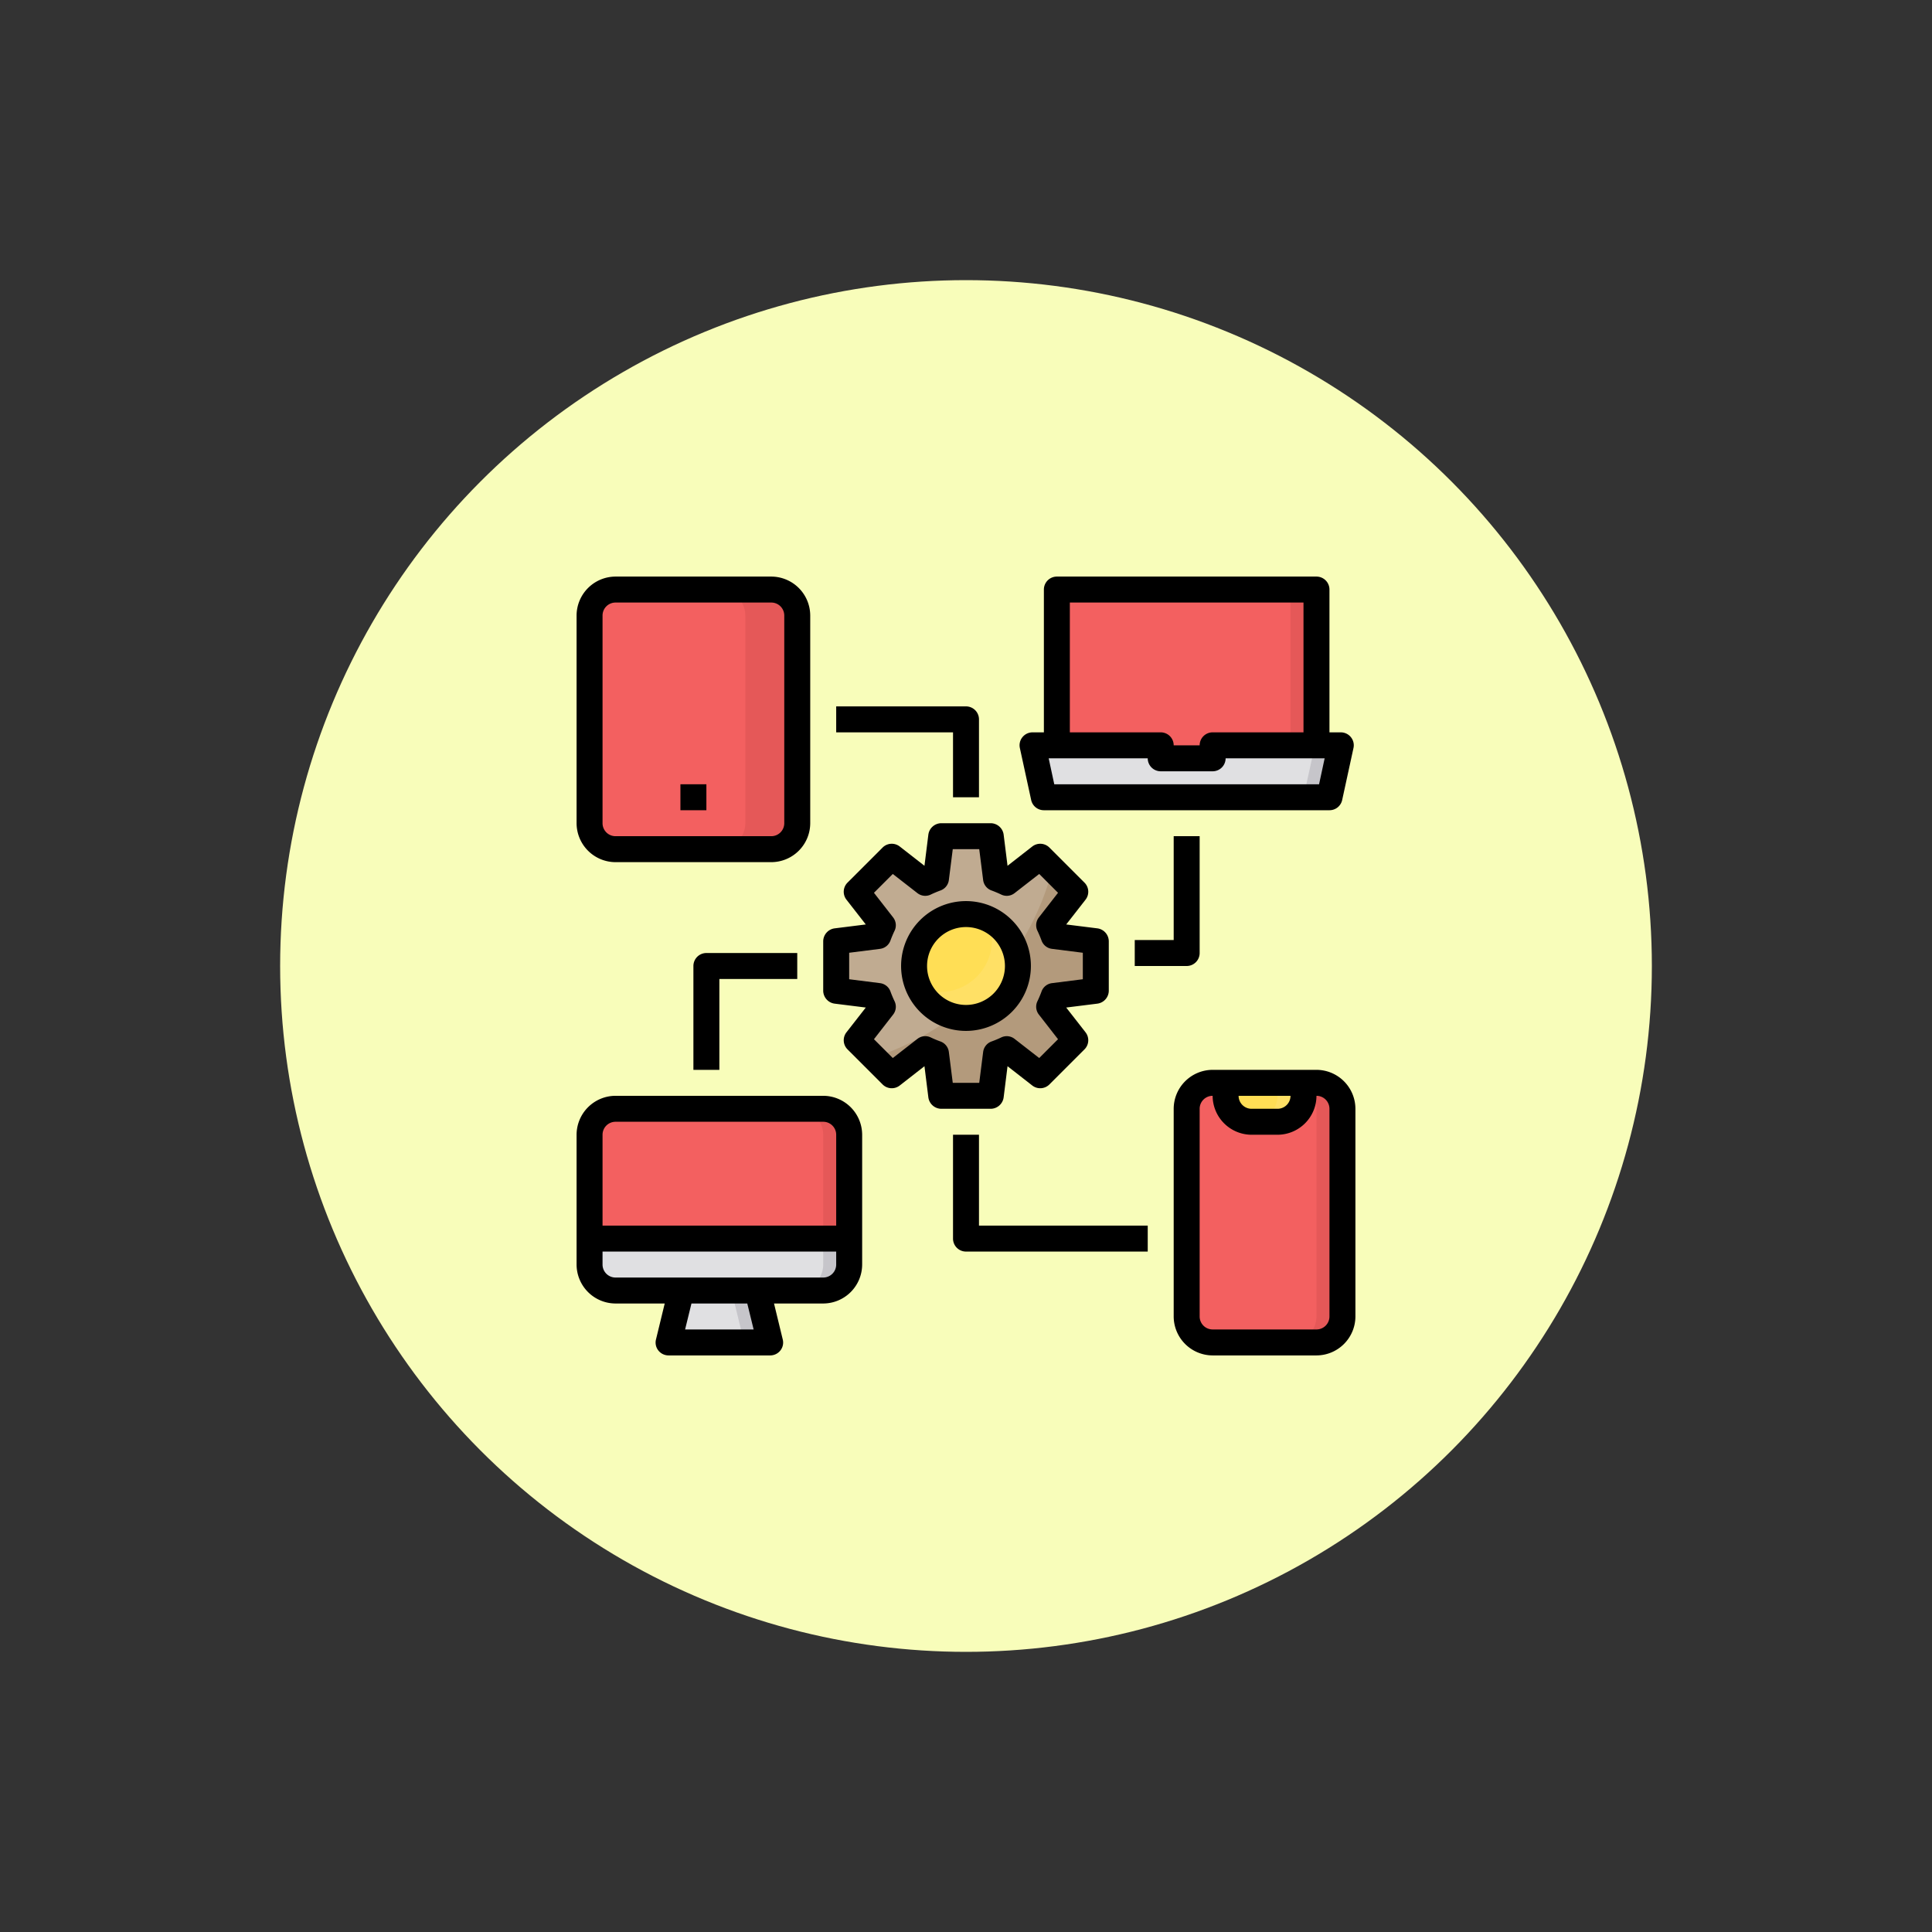 <?xml version="1.0"?>
<svg xmlns="http://www.w3.org/2000/svg" xmlns:xlink="http://www.w3.org/1999/xlink" xmlns:svgjs="http://svgjs.com/svgjs" version="1.1" width="512" height="512" x="0" y="0" viewBox="0 0 64 64" style="enable-background:new 0 0 512 512" xml:space="preserve" class=""><rect x="0" y="0" width="64" height="64" fill="#333333" stroke="none"/><circle r="32" cx="32" cy="32" fill="#f8fdba" shape="circle" transform="matrix(0.71,0,0,0.71,9.28,9.28)"/><g transform="matrix(0.43,0,0,0.43,18.24,18.24)"><g xmlns="http://www.w3.org/2000/svg" id="device"><path d="m39 3h20v13h-20z" fill="#f36060" data-original="#46f8ff" style="" class=""/><path d="m23 53v2a2.006 2.006 0 0 1 -2 2h-16a2.006 2.006 0 0 1 -2-2v-2z" fill="#e0e0e2" data-original="#e0e0e2" style="" class=""/><path d="m23 45v8h-20v-8a2.006 2.006 0 0 1 2-2h16a2.006 2.006 0 0 1 2 2z" fill="#f36060" data-original="#46f8ff" style="" class=""/><path d="m15.93 57 .98 4h-7.82l.98-4z" fill="#e0e0e2" data-original="#e0e0e2" style="" class=""/><path d="m23 53v2a2.006 2.006 0 0 1 -2 2h-2a2.006 2.006 0 0 0 2-2v-2z" fill="#c6c5ca" data-original="#c6c5ca" style="" class=""/><path d="m23 45v8h-2v-8a2.006 2.006 0 0 0 -2-2h2a2.006 2.006 0 0 1 2 2z" fill="#e55858" data-original="#00e7f0" style="" class=""/><path d="m16.91 61h-2l-.98-4h2z" fill="#c6c5ca" data-original="#c6c5ca" style="" class=""/><path d="m60.88 15-.88 4h-22l-.88-4h1.88 8v1h4v-1h8z" fill="#e0e0e2" data-original="#e0e0e2" style="" class=""/><path d="m57 3h2v13h-2z" fill="#e55858" data-original="#00e7f0" style="" class=""/><path d="m60.88 15-.88 4h-22l-.88-4h1.88 8v1h4v-1h8z" fill="#e0e0e2" data-original="#e0e0e2" style="" class=""/><path d="m60.88 15-.88 4h-2l.88-4z" fill="#c6c5ca" data-original="#c6c5ca" style="" class=""/><path d="m38.75 34.31a6.022 6.022 0 0 1 -.34.83l2.01 2.58-2.7 2.7-2.58-2.01a6.022 6.022 0 0 1 -.83.34l-.41 3.25h-3.8l-.41-3.25a6.022 6.022 0 0 1 -.83-.34l-2.58 2.01-2.7-2.7 2.01-2.58a6.022 6.022 0 0 1 -.34-.83l-3.25-.41v-3.8l3.25-.41a6.022 6.022 0 0 1 .34-.83l-2.01-2.58 2.7-2.7 2.58 2.01a6.022 6.022 0 0 1 .83-.34l.41-3.25h3.8l.41 3.25a6.022 6.022 0 0 1 .83.34l2.58-2.01 2.7 2.7-2.01 2.58a6.022 6.022 0 0 1 .34.83l3.25.41v3.8z" fill="#c0ab91" data-original="#c0ab91" style="" class=""/><path d="m38.75 34.31a6.022 6.022 0 0 1 -.34.83l2.01 2.58-2.7 2.7-2.58-2.01a6.022 6.022 0 0 1 -.83.34l-.41 3.25h-3.8l-.41-3.25a6.022 6.022 0 0 1 -.83-.34l-2.58 2.01-1.37-1.37a21.327 21.327 0 0 0 10.09-7.05 20.921 20.921 0 0 0 3.66-7.48l1.76 1.76-2.01 2.58a6.022 6.022 0 0 1 .34.83l3.25.41v3.8z" fill="#b39a7c" data-original="#b39a7c" style="" class=""/><circle cx="32" cy="32" fill="#ffde55" r="4" data-original="#ffde55" style="" class=""/><rect fill="#f36060" height="20" rx="2" width="16" x="3" y="3" data-original="#46f8ff" style="" class=""/><rect fill="#f36060" height="20" rx="2" width="12" x="49" y="41" data-original="#46f8ff" style="" class=""/><path d="m58 41v1a2.006 2.006 0 0 1 -2 2h-2a2.006 2.006 0 0 1 -2-2v-1z" fill="#ffde55" data-original="#ffde55" style="" class=""/><path d="m61 43v16a2.006 2.006 0 0 1 -2 2h-2a2.006 2.006 0 0 0 2-2v-16a2.006 2.006 0 0 0 -2-2h2a2.006 2.006 0 0 1 2 2z" fill="#e55858" data-original="#00e7f0" style="" class=""/><path d="m58 41v1a2.006 2.006 0 0 1 -2 2h-2a2.006 2.006 0 0 0 2-2v-1z" fill="#ffe065" data-original="#ffcd00" style="" class=""/><path d="m19 5v16a2.006 2.006 0 0 1 -2 2h-4a2.006 2.006 0 0 0 2-2v-16a2.006 2.006 0 0 0 -2-2h4a2.006 2.006 0 0 1 2 2z" fill="#e55858" data-original="#00e7f0" style="" class=""/><path d="m36 32a3.995 3.995 0 0 1 -7.64 1.64 3.931 3.931 0 0 0 1.64.36 4 4 0 0 0 4-4 3.931 3.931 0 0 0 -.36-1.64 3.988 3.988 0 0 1 2.36 3.64z" fill="#ffe065" data-original="#ffcd00" style="" class=""/><path d="m61.65 14.37a1 1 0 0 0 -.77-.37h-.88v-11a1 1 0 0 0 -1-1h-20a1 1 0 0 0 -1 1v11h-.88a1 1 0 0 0 -.77.37.989.989 0 0 0 -.2.84l.87 4a1 1 0 0 0 .98.79h22a1 1 0 0 0 .98-.79l.87-4a.989.989 0 0 0 -.2-.84zm-21.65-10.37h18v10h-7a1 1 0 0 0 -1 1h-2a1 1 0 0 0 -1-1h-7zm19.2 14h-20.4l-.43-2h7.63a1 1 0 0 0 1 1h4a1 1 0 0 0 1-1h7.63z" fill="#000000" data-original="#000000" style="" class=""/><path d="m21 42h-16a3.009 3.009 0 0 0 -3 3v10a3.009 3.009 0 0 0 3 3h3.79l-.67 2.76a.982.982 0 0 0 .18.86 1 1 0 0 0 .79.38h7.82a1 1 0 0 0 .79-.38.982.982 0 0 0 .18-.86l-.67-2.76h3.79a3.009 3.009 0 0 0 3-3v-10a3.009 3.009 0 0 0 -3-3zm-10.64 18 .49-2h4.3l.49 2zm11.64-5a1 1 0 0 1 -1 1h-16a1 1 0 0 1 -1-1v-1h18zm0-3h-18v-7a1 1 0 0 1 1-1h16a1 1 0 0 1 1 1z" fill="#000000" data-original="#000000" style="" class=""/><path d="m59 40h-8a3.009 3.009 0 0 0 -3 3v16a3.009 3.009 0 0 0 3 3h8a3.009 3.009 0 0 0 3-3v-16a3.009 3.009 0 0 0 -3-3zm-2 2a1 1 0 0 1 -1 1h-2a1 1 0 0 1 -1-1zm3 17a1 1 0 0 1 -1 1h-8a1 1 0 0 1 -1-1v-16a1 1 0 0 1 1-1 3.009 3.009 0 0 0 3 3h2a3.009 3.009 0 0 0 3-3 1 1 0 0 1 1 1z" fill="#000000" data-original="#000000" style="" class=""/><path d="m17 2h-12a3.009 3.009 0 0 0 -3 3v16a3.009 3.009 0 0 0 3 3h12a3.009 3.009 0 0 0 3-3v-16a3.009 3.009 0 0 0 -3-3zm1 19a1 1 0 0 1 -1 1h-12a1 1 0 0 1 -1-1v-16a1 1 0 0 1 1-1h12a1 1 0 0 1 1 1z" fill="#000000" data-original="#000000" style="" class=""/><path d="m10 18h2v2h-2z" fill="#000000" data-original="#000000" style="" class=""/><path d="m42.12 29.1-2.4-.3 1.49-1.91a.994.994 0 0 0 -.09-1.32l-2.69-2.69a1 1 0 0 0 -1.32-.09l-1.91 1.49-.3-2.4a1.013 1.013 0 0 0 -1-.88h-3.8a1.013 1.013 0 0 0 -1 .88l-.3 2.4-1.91-1.49a1 1 0 0 0 -1.32.09l-2.69 2.69a.994.994 0 0 0 -.09 1.32l1.49 1.91-2.4.3a1.013 1.013 0 0 0 -.88 1v3.8a1.013 1.013 0 0 0 .88 1l2.4.3-1.49 1.91a.994.994 0 0 0 .09 1.32l2.69 2.69a1 1 0 0 0 1.32.09l1.91-1.49.3 2.4a1.013 1.013 0 0 0 1 .88h3.8a1.013 1.013 0 0 0 1-.88l.3-2.4 1.91 1.49a1 1 0 0 0 1.32-.09l2.69-2.69a.994.994 0 0 0 .09-1.32l-1.49-1.91 2.4-.3a1.013 1.013 0 0 0 .88-1v-3.8a1.013 1.013 0 0 0 -.88-1zm-1.12 3.92-2.37.3a.984.984 0 0 0 -.82.67c-.09.24-.19.48-.3.71a.979.979 0 0 0 .11 1.05l1.47 1.89-1.45 1.45-1.89-1.47a.979.979 0 0 0 -1.05-.11 7.758 7.758 0 0 1 -.72.3.989.989 0 0 0 -.66.82l-.3 2.37h-2.04l-.3-2.37a.989.989 0 0 0 -.66-.82 7.758 7.758 0 0 1 -.72-.3.979.979 0 0 0 -1.05.11l-1.89 1.47-1.45-1.45 1.47-1.89a.979.979 0 0 0 .11-1.05c-.11-.23-.21-.47-.3-.71a.984.984 0 0 0 -.82-.67l-2.37-.3v-2.04l2.37-.3a.984.984 0 0 0 .82-.67c.09-.24.19-.48.3-.71a.979.979 0 0 0 -.11-1.05l-1.47-1.89 1.45-1.45 1.89 1.47a.979.979 0 0 0 1.05.11c.23-.11.47-.21.71-.3a.984.984 0 0 0 .67-.82l.3-2.37h2.04l.3 2.37a.984.984 0 0 0 .67.82c.24.09.48.19.71.3a.979.979 0 0 0 1.05-.11l1.89-1.47 1.45 1.45-1.47 1.89a.979.979 0 0 0 -.11 1.05c.11.23.21.47.3.71a.984.984 0 0 0 .82.67l2.37.3z" fill="#000000" data-original="#000000" style="" class=""/><path d="m37 32a5 5 0 1 0 -5 5 5.006 5.006 0 0 0 5-5zm-5 3a3 3 0 1 1 3-3 3 3 0 0 1 -3 3z" fill="#000000" data-original="#000000" style="" class=""/><path d="m45 30v2h4a1 1 0 0 0 1-1v-9h-2v8z" fill="#000000" data-original="#000000" style="" class=""/><path d="m11 32v8h2v-7h6v-2h-7a1 1 0 0 0 -1 1z" fill="#000000" data-original="#000000" style="" class=""/><path d="m31 19h2v-6a1 1 0 0 0 -1-1h-10v2h9z" fill="#000000" data-original="#000000" style="" class=""/><path d="m33 45h-2v8a1 1 0 0 0 1 1h14v-2h-13z" fill="#000000" data-original="#000000" style="" class=""/></g></g></svg>
